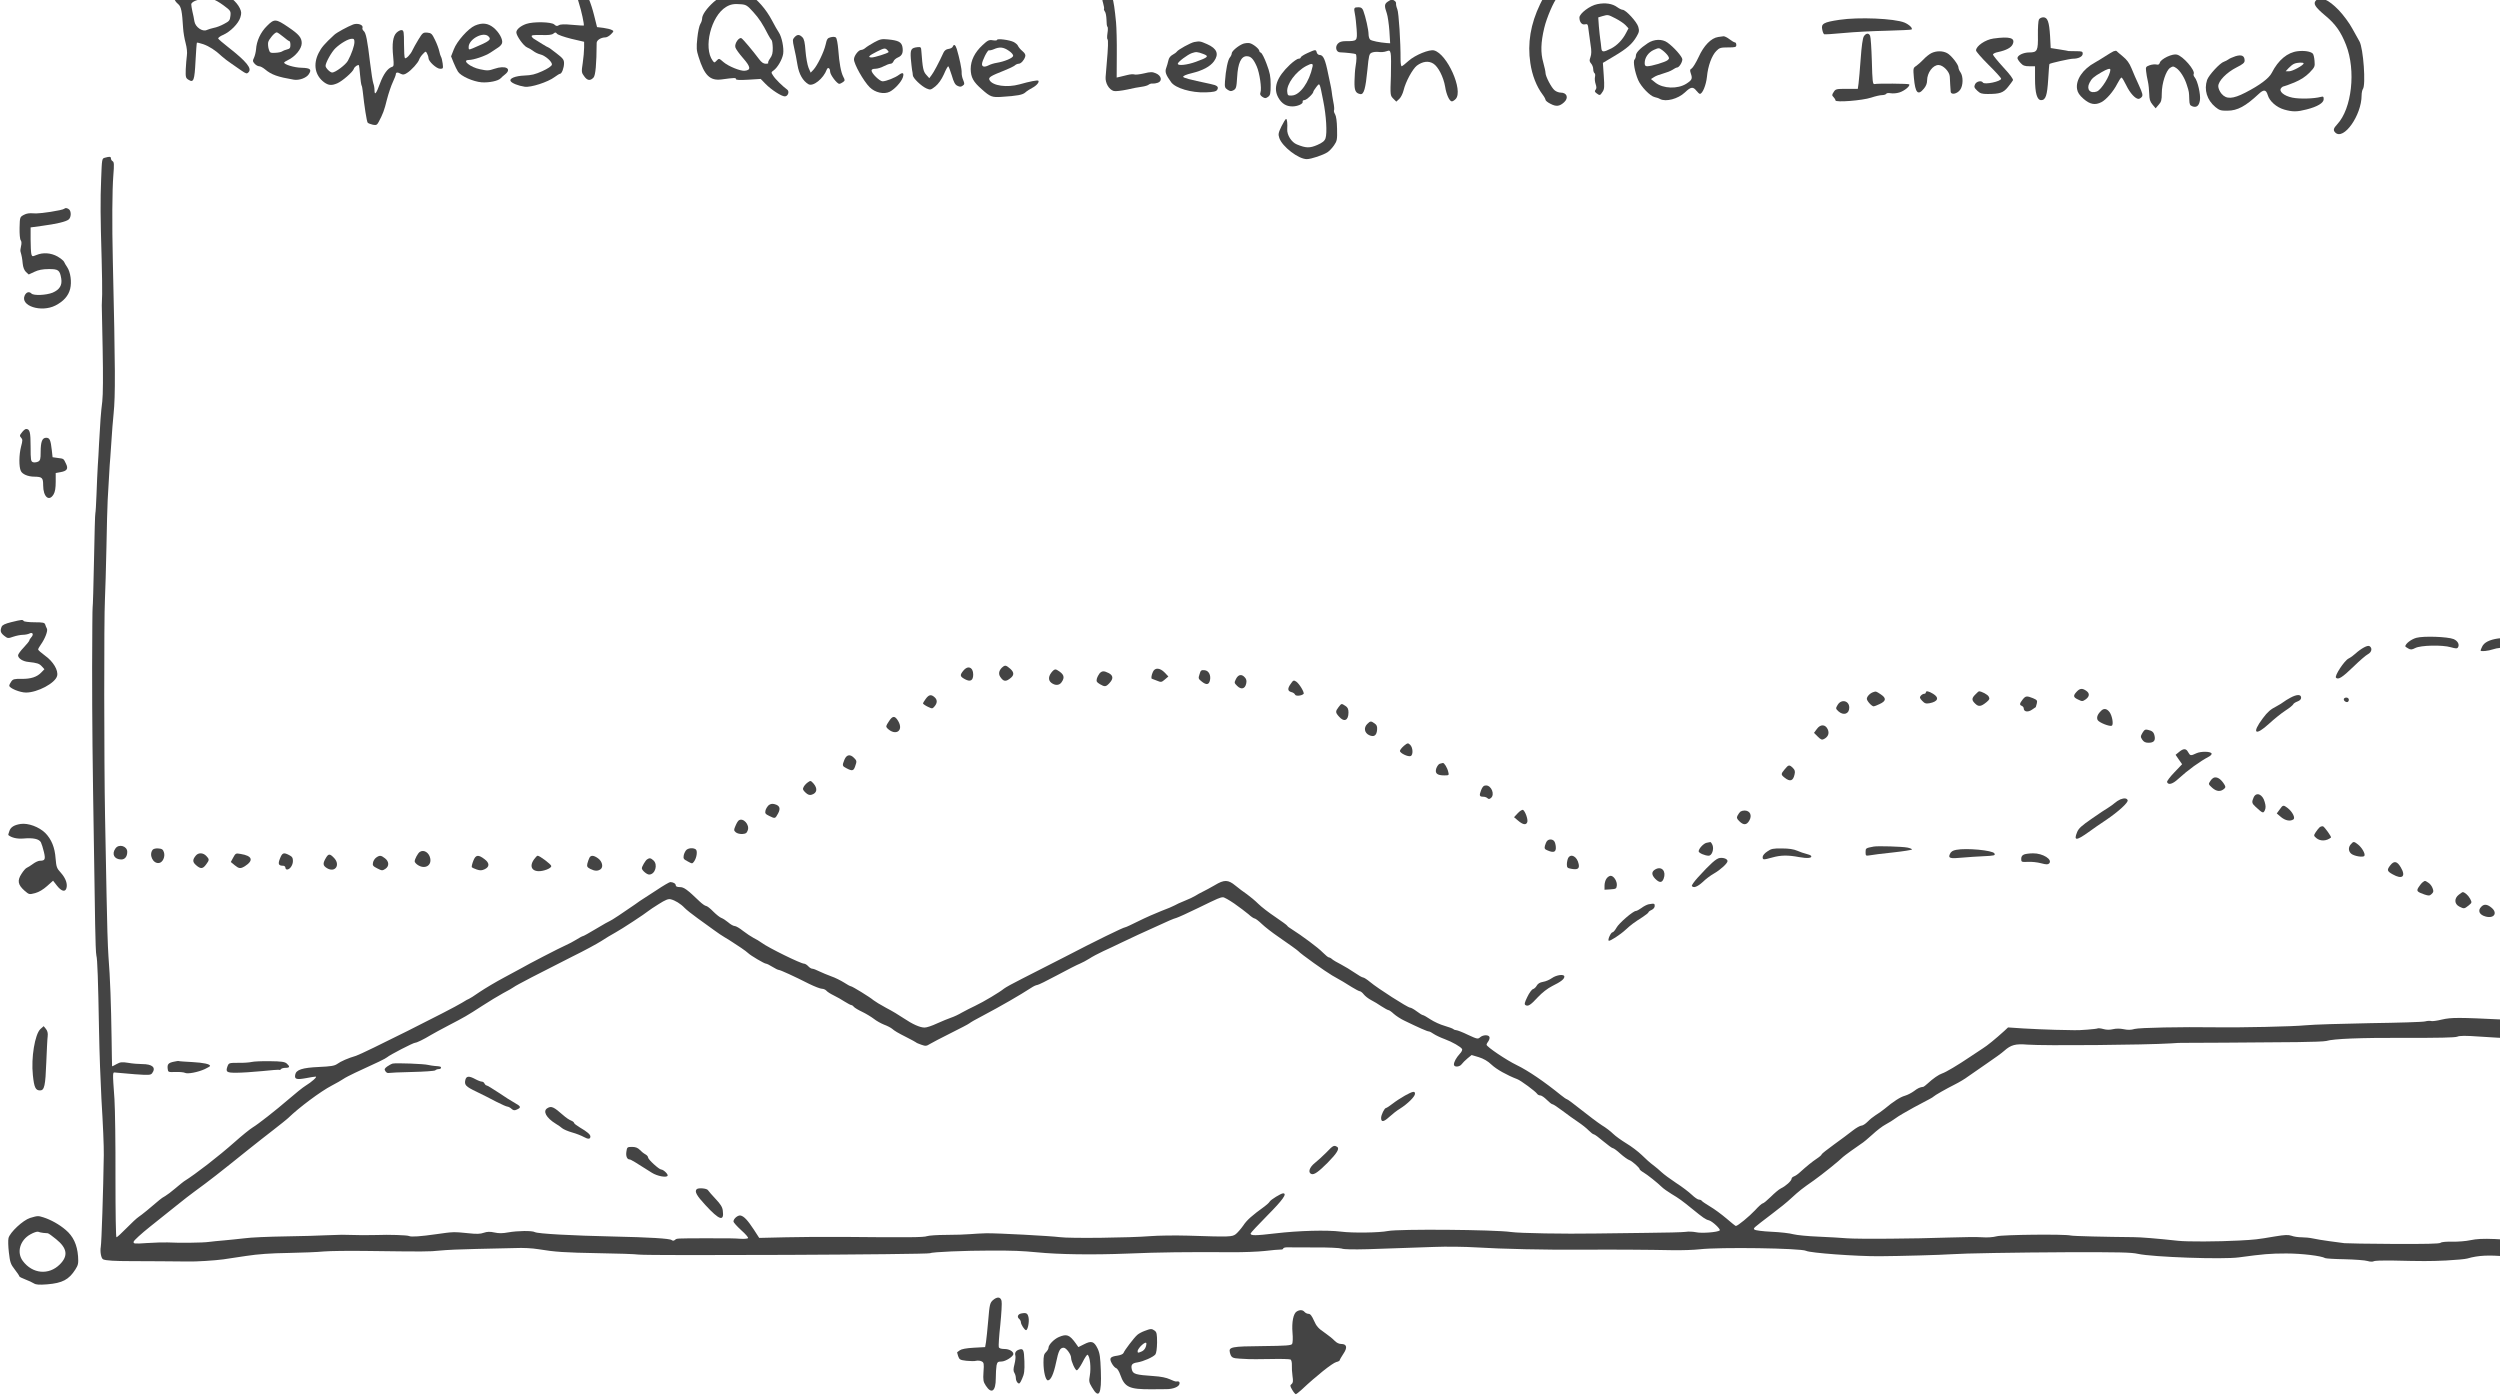 <?xml version="1.0" standalone="no"?>
<!DOCTYPE svg PUBLIC "-//W3C//DTD SVG 20010904//EN"
 "http://www.w3.org/TR/2001/REC-SVG-20010904/DTD/svg10.dtd">
<svg version="1.0" xmlns="http://www.w3.org/2000/svg"
 width="717.068pt" height="400pt" viewBox="0 0 717.068 400"
 preserveAspectRatio="xMidYMid meet">
<g transform="translate(-20.02,411.044) scale(0.036,-0.036)"
fill="#444444" stroke="none">
<path d="M12925 11513 c-51 -36 -57 -44 -98 -128 -76 -157 -102 -312 -78 -470
14 -96 49 -186 98 -251 13 -17 23 -36 23 -42 0 -6 18 -21 41 -32 44 -23 71
-20 107 13 38 35 23 77 -27 77 -15 0 -36 8 -48 18 -25 19 -73 111 -73 138 0
11 -8 48 -18 84 -22 77 -20 159 8 276 19 80 75 211 105 244 8 9 15 21 15 27 0
5 10 14 22 20 l22 9 -22 22 c-28 28 -29 28 -77 -5z"/>
<path d="M2118 11520 c-15 -4 -29 -6 -31 -3 -9 9 -107 -26 -128 -46 -25 -23
-19 -56 17 -86 24 -21 31 -57 39 -191 2 -33 11 -86 20 -119 10 -38 14 -75 10
-100 -3 -22 -7 -71 -9 -109 -2 -62 0 -70 21 -83 42 -27 49 -7 57 150 4 78 9
143 11 145 2 2 24 -4 50 -12 48 -17 97 -48 150 -98 17 -15 49 -40 72 -55 22
-16 59 -41 82 -57 38 -26 44 -28 57 -14 30 30 -16 86 -163 201 -39 31 -75 61
-78 67 -3 6 13 19 37 29 59 25 124 91 139 140 10 33 9 45 -4 73 -50 105 -246
200 -349 168z m138 -99 c11 0 47 -21 80 -45 58 -43 60 -46 56 -85 -4 -36 -9
-42 -51 -64 -25 -14 -62 -28 -81 -31 -19 -4 -44 -12 -56 -17 -34 -17 -92 23
-99 69 -3 20 -10 56 -16 79 -5 23 -9 48 -9 56 0 22 61 45 110 42 25 -1 54 -3
66 -4z"/>
<path d="M6402 11498 c-95 -21 -252 -164 -252 -229 0 -11 -6 -30 -14 -42 -8
-12 -19 -62 -24 -112 -8 -78 -7 -98 10 -150 46 -148 91 -192 183 -180 103 14
115 14 115 3 0 -8 30 -9 99 -5 l98 6 39 -40 c46 -47 127 -99 153 -99 26 0 39
40 19 54 -37 27 -95 84 -111 110 -18 27 -18 28 3 43 31 22 69 87 76 132 7 47
-11 136 -35 171 -10 14 -34 57 -54 95 -48 91 -116 168 -191 217 -32 21 -62 38
-65 37 -3 -1 -25 -5 -49 -11z m155 -175 c49 -54 75 -95 120 -183 10 -19 22
-38 26 -41 5 -3 9 -31 10 -61 1 -41 -4 -62 -21 -85 -12 -17 -19 -33 -15 -37 3
-3 -5 -6 -20 -6 -18 0 -34 11 -54 38 -51 68 -126 157 -139 165 -20 11 -57 -42
-49 -72 3 -13 32 -53 63 -88 60 -69 63 -94 11 -99 -34 -3 -128 35 -167 68 -39
33 -36 33 -58 11 -15 -16 -17 -16 -30 2 -75 103 -13 354 106 427 36 22 65 27
120 22 40 -3 51 -10 97 -61z"/>
<path d="M5173 11483 c-28 -5 -28 -14 -4 -91 19 -58 44 -173 38 -178 -1 -1
-42 2 -91 6 -62 6 -94 5 -107 -3 -14 -9 -22 -8 -37 6 -23 21 -167 24 -224 4
-45 -16 -78 -44 -78 -67 0 -28 59 -110 86 -120 15 -6 37 -19 51 -30 13 -10 36
-21 52 -25 41 -9 100 -61 94 -83 -2 -11 -34 -32 -76 -51 -57 -26 -87 -33 -143
-35 -72 -3 -123 -23 -109 -45 9 -16 62 -37 111 -44 48 -8 186 37 239 77 19 14
38 26 43 26 14 0 32 47 32 84 0 28 -8 39 -60 79 -33 26 -62 47 -65 47 -3 0
-24 12 -48 27 -23 15 -51 32 -61 38 -11 5 -21 16 -24 23 -3 10 14 12 76 11 57
-2 85 1 97 11 15 12 19 12 29 -1 6 -8 57 -26 113 -40 l103 -24 0 -47 c0 -26
-5 -81 -11 -122 -11 -70 -10 -77 11 -105 25 -36 49 -39 75 -11 16 18 24 107
25 276 0 22 35 44 70 44 11 0 30 11 44 25 23 23 24 26 7 34 -10 6 -40 13 -68
17 l-50 6 -23 92 c-25 102 -65 197 -83 195 -7 -1 -22 -4 -34 -6z"/>
<path d="M9370 11472 c-31 -11 -39 -34 -25 -79 7 -23 10 -44 7 -47 -2 -3 1
-12 7 -20 7 -8 12 -37 13 -65 0 -28 3 -53 7 -56 5 -2 5 -25 1 -50 -4 -25 -4
-48 0 -50 7 -4 5 -69 -6 -190 -3 -38 -7 -88 -9 -110 -4 -48 27 -102 65 -112
14 -4 61 2 105 11 44 10 98 21 120 23 22 3 46 10 54 17 8 6 22 10 31 8 9 -1
28 2 42 7 37 14 27 57 -17 75 -28 12 -42 12 -95 -1 -35 -8 -69 -12 -77 -8 -9
3 -32 1 -52 -4 -20 -5 -48 -12 -62 -15 l-26 -6 1 183 c1 100 -2 216 -6 257
-20 207 -34 247 -78 232z"/>
<path d="M19008 11414 c-24 -25 -7 -52 74 -120 81 -67 125 -129 166 -234 80
-204 46 -508 -70 -632 -31 -33 -34 -48 -16 -66 66 -66 210 137 210 296 0 20 5
43 10 50 25 30 4 325 -27 380 -8 15 -34 62 -58 104 -23 43 -71 107 -106 144
-84 87 -147 114 -183 78z"/>
<path d="M11612 11404 c-26 -18 -27 -34 -7 -91 8 -23 17 -87 21 -141 l6 -99
-29 2 c-53 4 -118 17 -130 27 -7 6 -13 25 -13 43 0 35 -24 141 -42 188 -8 20
-17 27 -38 27 -36 0 -39 -4 -29 -53 5 -23 11 -79 14 -123 6 -93 5 -94 -86 -94
-33 0 -51 -6 -64 -20 -24 -26 -13 -68 17 -69 51 -2 118 -10 125 -14 9 -6 9
-45 -1 -102 -4 -22 -7 -73 -8 -113 -2 -76 8 -97 47 -104 28 -4 41 43 56 195
11 114 14 126 34 135 13 6 37 8 55 6 17 -3 45 -1 61 5 26 9 29 8 35 -16 4 -14
4 -95 2 -181 -6 -155 -5 -155 19 -180 l24 -24 24 22 c13 12 28 43 34 68 17 70
71 169 106 197 46 34 93 40 131 16 39 -24 81 -107 94 -183 10 -65 35 -118 54
-118 7 0 21 9 31 20 61 68 -69 359 -173 386 -37 10 -150 -36 -203 -83 -26 -24
-51 -43 -55 -43 -5 0 -9 24 -9 53 1 136 -14 375 -26 402 -7 17 -11 36 -10 44
3 14 -16 31 -34 31 -6 0 -21 -7 -33 -16z"/>
<path d="M13283 11385 c-59 -11 -143 -75 -143 -107 0 -36 20 -60 44 -54 21 5
24 2 29 -47 4 -28 11 -81 16 -117 8 -47 7 -74 -1 -97 -10 -27 -9 -35 5 -51 9
-10 17 -30 17 -45 0 -14 5 -29 10 -32 6 -3 7 -17 4 -30 -3 -14 -1 -39 5 -56 8
-24 8 -36 0 -46 -9 -11 -8 -17 7 -28 26 -20 29 -19 48 11 15 21 16 41 10 128
l-7 103 89 53 c103 61 145 98 179 156 21 36 23 46 14 78 -11 40 -100 136 -125
136 -8 0 -28 10 -43 21 -38 28 -94 37 -158 24z m145 -114 c31 -16 67 -40 80
-54 l23 -25 -20 -38 c-27 -53 -71 -98 -117 -122 -66 -33 -77 -32 -80 8 -2 19
-5 49 -8 65 -3 17 -7 62 -11 102 l-5 72 32 10 c47 13 43 14 106 -18z"/>
<path d="M15212 11260 c-128 -19 -148 -31 -137 -79 3 -17 10 -33 15 -36 4 -2
74 2 156 10 82 8 236 16 342 18 106 3 196 7 199 10 10 11 -20 39 -57 55 -80
33 -367 45 -518 22z"/>
<path d="M16801 11262 c-5 -9 -9 -65 -8 -123 2 -126 -4 -139 -70 -139 -45 0
-93 -23 -93 -45 0 -7 11 -24 25 -39 19 -21 33 -26 70 -26 l45 0 0 -100 c0
-114 16 -170 49 -170 36 0 48 38 56 165 4 66 8 121 10 123 7 7 162 42 187 42
44 0 78 17 78 40 0 18 -6 20 -55 20 -30 0 -56 1 -57 1 -2 1 -34 7 -73 13 l-70
11 -5 95 c-7 115 -20 150 -54 150 -14 0 -30 -8 -35 -18z"/>
<path d="M2684 11212 c-52 -51 -84 -121 -88 -189 -2 -21 -9 -50 -16 -65 -12
-24 -11 -30 5 -48 10 -11 26 -20 36 -20 10 0 30 -11 46 -24 52 -44 102 -61
230 -83 43 -7 100 14 119 43 26 39 13 50 -57 52 -58 1 -139 26 -139 41 0 3 12
12 28 19 60 28 112 91 112 136 0 44 -23 71 -106 127 -100 68 -112 69 -170 11z
m129 -87 c22 -19 44 -35 49 -35 4 0 8 -13 8 -30 0 -24 -5 -31 -27 -36 -16 -4
-33 -11 -40 -16 -6 -5 -31 -10 -54 -11 -40 -2 -43 0 -52 30 -5 17 -7 42 -4 55
7 26 52 78 68 78 6 0 29 -16 52 -35z"/>
<path d="M3370 11223 c-44 -17 -131 -64 -151 -83 -77 -71 -102 -100 -124 -144
-46 -91 -29 -180 44 -234 35 -25 59 -27 104 -8 40 17 124 90 132 115 5 17 33
36 41 29 1 -2 6 -37 9 -78 3 -40 9 -78 12 -83 3 -4 7 -25 9 -45 13 -121 32
-244 40 -252 5 -5 24 -12 41 -16 27 -5 33 -2 46 22 33 62 45 92 66 179 13 50
34 112 47 139 13 28 24 56 24 63 0 16 15 17 41 2 16 -8 27 -6 47 7 36 22 90
82 98 108 4 12 17 31 30 44 22 23 23 23 33 3 6 -11 11 -27 11 -36 0 -26 64
-85 93 -85 24 0 25 2 20 43 -3 23 -9 47 -13 52 -4 6 -10 26 -14 45 -4 19 -19
60 -34 90 -24 50 -30 55 -62 58 -33 2 -37 -1 -70 -55 -19 -31 -40 -69 -47 -84
-14 -33 -52 -73 -61 -64 -4 4 -7 55 -7 113 0 93 -2 107 -17 110 -10 2 -28 -7
-42 -20 -29 -28 -38 -87 -27 -195 6 -64 5 -74 -10 -78 -34 -11 -68 -58 -95
-131 -30 -83 -44 -100 -44 -55 0 17 -4 40 -9 53 -5 13 -17 86 -26 163 -22 185
-33 241 -51 256 -8 7 -13 18 -10 25 9 24 -38 40 -74 27z m10 -140 c0 -29 -23
-96 -52 -149 -17 -32 -100 -94 -125 -94 -17 0 -53 36 -53 53 0 26 49 113 79
141 41 39 101 74 129 75 18 1 22 -4 22 -26z"/>
<path d="M4340 11214 c-53 -23 -144 -125 -168 -189 l-22 -56 20 -50 c11 -27
27 -60 35 -72 23 -36 120 -79 188 -85 60 -4 133 11 152 32 6 7 21 20 35 31 58
46 3 75 -84 45 -46 -16 -59 -16 -115 -4 -79 16 -149 74 -90 74 38 0 133 32
173 59 21 14 49 33 62 41 13 8 27 23 30 34 9 28 -23 87 -68 124 -45 36 -90 41
-148 16z m108 -86 c26 -26 10 -38 -125 -95 -32 -13 -33 -12 -33 10 0 63 117
126 158 85z"/>
<path d="M15406 11128 c-9 -15 -18 -78 -25 -178 -6 -85 -14 -174 -17 -197 l-6
-43 -88 0 c-83 0 -89 -1 -104 -25 -15 -23 -15 -27 -1 -41 8 -8 15 -20 15 -26
0 -18 215 -1 284 22 33 11 72 20 87 20 15 0 31 5 34 11 4 6 19 7 35 4 16 -3
47 -1 69 6 40 12 90 53 78 65 -6 6 -251 8 -277 2 -13 -2 -16 24 -20 182 -3
102 -9 193 -14 203 -11 24 -33 21 -50 -5z"/>
<path d="M6886 11121 c-16 -18 -16 -24 -3 -83 8 -34 21 -97 27 -138 12 -73 43
-127 87 -153 37 -22 120 45 146 116 9 24 27 12 27 -16 0 -25 55 -97 73 -97 7
0 20 7 30 14 16 12 16 16 2 42 -19 37 -32 108 -40 216 -4 49 -12 91 -19 97 -7
6 -24 7 -42 2 -25 -6 -30 -14 -40 -59 -13 -58 -65 -165 -97 -200 l-22 -23 -17
39 c-9 22 -20 82 -24 132 -5 70 -11 97 -25 111 -24 24 -41 24 -63 0z"/>
<path d="M14245 11123 c-55 -8 -114 -68 -155 -159 -21 -45 -46 -86 -56 -92
-14 -8 -15 -14 -6 -41 14 -40 9 -51 -36 -80 -69 -44 -185 -40 -246 8 l-36 29
25 16 c13 9 46 21 72 28 26 7 60 20 75 30 14 10 31 18 36 18 16 0 42 41 42 65
0 21 -69 99 -119 134 -42 30 -106 28 -156 -5 -62 -41 -95 -76 -95 -99 0 -11
-5 -26 -11 -32 -13 -13 2 -100 29 -163 23 -53 96 -129 132 -136 14 -3 33 -9
42 -15 47 -25 144 1 198 52 48 46 65 48 92 14 11 -14 23 -25 28 -25 21 0 49
70 56 135 8 88 39 171 75 207 24 25 35 28 93 28 59 0 66 2 66 20 0 11 -5 20
-11 20 -6 0 -25 11 -43 25 -18 14 -39 24 -47 24 -8 -1 -27 -4 -44 -6z m-400
-149 c12 -19 12 -23 -3 -36 -18 -15 -128 -48 -162 -48 -15 0 -20 7 -20 25 0
44 29 85 72 105 41 18 42 18 70 -3 15 -11 35 -31 43 -43z"/>
<path d="M16439 11111 c-65 -9 -139 -60 -139 -95 0 -9 45 -60 100 -115 55 -54
100 -104 100 -110 0 -22 -133 -50 -145 -31 -12 19 -52 10 -63 -14 -9 -20 -7
-27 18 -51 23 -22 37 -26 82 -26 97 0 125 9 162 55 18 22 36 47 40 54 5 8 -23
46 -76 103 -46 50 -83 96 -83 102 0 7 18 16 40 20 65 14 105 35 117 62 23 51
-22 64 -153 46z"/>
<path d="M7522 11081 c-29 -16 -61 -36 -71 -45 -10 -9 -25 -16 -34 -16 -21 0
-57 -47 -57 -75 0 -38 76 -173 125 -222 43 -43 114 -59 160 -36 39 20 91 76
104 113 12 37 1 45 -30 22 -30 -23 -103 -52 -131 -52 -23 0 -88 63 -88 86 0 9
11 14 30 14 17 0 47 9 67 20 21 11 45 20 55 20 9 0 19 9 23 19 3 10 19 24 35
31 34 14 44 39 36 85 -8 38 -32 51 -116 59 -48 5 -62 2 -108 -23z m113 -79
c-9 -10 -110 -41 -132 -42 -38 0 -26 14 40 47 57 28 64 29 80 15 9 -8 15 -17
12 -20z"/>
<path d="M8500 11100 c0 -5 -15 -6 -34 -3 -30 5 -40 0 -81 -38 -63 -58 -95
-123 -95 -191 1 -66 20 -102 89 -162 66 -59 81 -65 156 -60 127 8 170 16 191
36 12 11 37 27 55 36 33 17 58 46 48 57 -6 6 -68 -6 -149 -29 -100 -28 -216
-12 -240 34 -11 21 6 32 120 77 36 14 72 32 81 39 8 8 22 14 31 14 18 0 43 27
52 56 5 15 -1 27 -22 45 -16 13 -31 32 -35 41 -3 9 -19 23 -34 31 -34 17 -133
30 -133 17z m93 -86 c23 -15 37 -32 35 -42 -3 -17 -70 -45 -132 -55 -20 -3
-49 -12 -64 -20 -32 -16 -52 -12 -52 10 0 25 44 113 55 110 5 -2 24 2 40 9 45
20 76 17 118 -12z"/>
<path d="M10071 11083 c-29 -6 -128 -60 -139 -77 -4 -6 -19 -17 -34 -25 -17
-9 -29 -25 -33 -45 -4 -17 -11 -44 -17 -59 -12 -31 -4 -55 39 -114 35 -48 161
-85 274 -81 64 2 84 7 93 20 14 24 1 36 -54 47 -174 37 -214 48 -217 57 -2 7
26 19 69 29 86 21 145 52 176 94 42 58 25 102 -54 137 -55 24 -59 25 -103 17z
m72 -95 c48 -18 40 -27 -60 -63 -69 -25 -143 -33 -143 -15 0 14 78 73 113 85
33 11 42 11 90 -7z"/>
<path d="M10460 11069 c-40 -16 -90 -59 -90 -76 0 -9 -7 -24 -15 -33 -16 -18
-33 -100 -39 -191 -3 -44 -1 -52 21 -66 20 -13 28 -14 47 -4 21 12 24 22 29
105 6 111 32 166 76 166 33 0 53 -20 80 -81 23 -51 41 -177 30 -207 -6 -15 -2
-24 15 -36 21 -13 26 -13 45 0 18 13 21 25 21 97 0 67 -6 96 -32 165 -17 46
-37 86 -45 89 -7 3 -13 9 -13 14 0 17 -50 57 -77 63 -15 3 -39 0 -53 -5z"/>
<path d="M8147 11046 c-3 -8 -18 -16 -34 -18 -18 -2 -31 -12 -39 -28 -38 -83
-80 -161 -96 -181 l-18 -24 -24 27 c-24 26 -29 53 -39 188 -2 32 -4 35 -32 32
-50 -6 -57 -18 -52 -91 3 -36 8 -77 10 -91 3 -14 6 -33 6 -42 1 -23 68 -87
109 -105 31 -13 34 -12 71 17 24 20 48 53 67 95 15 36 31 65 35 65 3 0 16 -33
28 -72 16 -56 27 -76 46 -84 18 -9 28 -9 41 1 16 11 16 16 4 46 -8 18 -13 44
-12 58 2 25 -18 119 -39 189 -11 34 -23 41 -32 18z"/>
<path d="M10973 10995 c-29 -13 -53 -29 -53 -34 0 -6 -8 -11 -18 -11 -10 0
-40 -21 -68 -47 -106 -100 -136 -186 -93 -263 27 -48 63 -70 112 -70 42 0 88
21 82 38 -2 6 3 12 13 12 17 0 72 51 72 67 0 4 11 21 24 38 28 35 25 40 55
-111 24 -118 32 -257 18 -298 -7 -21 -24 -35 -65 -53 -60 -26 -90 -26 -163 4
-43 17 -80 76 -77 121 3 44 -1 82 -9 82 -5 0 -21 -27 -37 -59 -25 -52 -27 -63
-17 -93 23 -68 152 -168 219 -168 34 0 130 32 165 55 14 9 37 33 52 55 24 35
26 45 24 132 -1 59 -7 101 -16 116 -8 12 -11 27 -8 32 3 5 1 35 -6 67 -6 32
-12 69 -13 83 -2 14 -6 39 -10 55 -4 17 -11 53 -17 80 -24 121 -40 155 -69
155 -10 0 -20 9 -23 20 -6 25 -10 24 -74 -5z m41 -107 c-26 -124 -100 -228
-164 -231 -32 -2 -35 0 -38 30 -6 60 67 160 151 205 44 23 56 22 51 -4z"/>
<path d="M17395 11009 c-11 -5 -40 -23 -65 -39 -25 -16 -62 -39 -82 -50 -98
-53 -155 -139 -143 -212 5 -28 18 -48 52 -78 51 -44 92 -52 142 -26 39 20 96
86 126 146 14 27 29 50 34 50 5 0 22 -29 39 -64 29 -60 71 -106 97 -106 7 0
18 7 25 15 11 13 7 29 -22 93 -20 42 -46 103 -59 135 -17 42 -37 69 -69 95
-25 20 -47 40 -50 43 -3 4 -14 2 -25 -2z m-25 -146 c0 -45 -71 -160 -107 -174
-54 -20 -86 17 -59 69 17 34 33 48 95 84 46 27 71 34 71 21z"/>
<path d="M18864 11010 c-82 -9 -156 -70 -208 -173 -22 -43 -95 -98 -210 -157
-101 -52 -152 -54 -190 -9 -15 18 -26 43 -26 60 0 42 67 110 146 150 50 25 64
37 64 54 0 39 -24 50 -73 35 -23 -8 -49 -19 -57 -26 -8 -6 -24 -14 -35 -18
-31 -9 -121 -107 -134 -145 -26 -79 -1 -160 66 -216 32 -26 44 -30 97 -29 79
0 144 36 248 133 40 38 59 36 72 -8 14 -49 69 -98 131 -116 67 -19 102 -19
179 1 87 22 136 52 136 82 0 20 -4 23 -22 18 -56 -15 -170 -18 -228 -6 -68 14
-110 51 -89 76 6 8 16 14 21 14 5 0 43 14 85 31 52 22 88 46 120 78 42 44 44
48 40 94 -2 27 -8 52 -14 58 -17 17 -67 25 -119 19z m46 -97 c0 -15 -88 -63
-115 -63 l-28 0 24 26 c13 14 33 30 44 34 25 11 75 12 75 3z"/>
<path d="M15943 10994 c-17 -9 -45 -31 -62 -50 -17 -18 -43 -41 -57 -51 -25
-16 -26 -18 -19 -97 11 -119 32 -142 79 -85 17 20 26 42 26 65 0 62 46 124 91
124 37 0 89 -54 90 -94 1 -34 5 -91 7 -119 3 -27 51 -18 75 15 25 33 26 107 3
140 -9 12 -16 30 -16 38 0 24 -59 99 -91 115 -36 19 -86 19 -126 -1z"/>
<path d="M17823 10966 c-31 -15 -54 -33 -58 -46 -5 -16 -12 -20 -28 -16 -12 3
-37 0 -54 -6 -30 -11 -32 -15 -28 -47 2 -20 8 -56 14 -81 6 -25 10 -70 11
-100 1 -43 6 -61 26 -85 l25 -30 24 28 c21 23 25 38 25 91 0 79 33 181 66 203
22 14 26 14 49 -1 31 -21 67 -77 85 -136 18 -56 17 -55 19 -113 1 -40 5 -49
24 -56 33 -13 54 3 61 48 7 45 -18 155 -42 183 -8 9 -11 21 -8 26 16 27 -85
144 -134 155 -16 4 -44 -2 -77 -17z"/>
<path d="M1391 10161 c-23 -6 -23 -9 -29 -171 -7 -172 -6 -296 4 -640 3 -113
5 -236 4 -275 -1 -38 -3 -79 -3 -90 0 -11 3 -169 7 -350 4 -213 3 -361 -3
-415 -11 -87 -17 -170 -26 -340 -2 -52 -7 -131 -10 -175 -3 -44 -7 -145 -10
-224 -3 -79 -7 -146 -9 -150 -3 -4 -7 -173 -11 -376 -4 -204 -9 -373 -11 -376
-2 -3 -3 -217 -4 -475 0 -453 3 -728 15 -1469 3 -192 7 -454 9 -581 2 -126 6
-239 10 -250 8 -25 14 -195 21 -594 3 -173 12 -418 19 -545 13 -214 20 -379
19 -450 -4 -281 -18 -700 -24 -731 -7 -39 3 -93 19 -100 23 -10 94 -14 222
-14 123 0 357 -2 450 -3 69 -2 219 8 285 17 22 4 103 16 180 27 98 15 200 22
337 24 109 2 237 7 285 12 48 4 201 6 338 4 463 -6 500 -6 585 3 47 5 177 11
290 13 113 2 252 5 310 7 62 3 137 -1 185 -9 133 -22 208 -27 485 -32 146 -2
288 -7 315 -11 85 -10 2303 0 2322 11 15 10 280 21 483 21 190 0 239 -2 370
-14 170 -17 440 -21 720 -10 262 11 465 13 830 11 91 -1 211 4 265 10 55 7
110 11 123 11 12 -1 22 3 22 8 0 6 15 10 33 10 17 -1 116 -1 219 -1 105 1 199
-4 214 -9 17 -7 94 -8 208 -5 100 4 219 8 266 9 47 2 164 6 260 9 99 4 248 2
345 -4 189 -12 550 -20 840 -18 220 2 534 0 720 -4 72 -1 166 2 210 7 164 19
811 9 851 -12 31 -17 400 -44 584 -43 161 1 491 10 575 16 96 7 508 14 925 16
407 1 507 -1 560 -13 116 -26 678 -46 805 -28 192 26 248 31 377 31 123 0 280
-19 310 -37 5 -3 75 -8 156 -9 81 -2 162 -8 181 -14 19 -6 41 -7 50 -2 9 5 70
7 136 6 262 -6 305 -6 440 0 77 4 154 11 170 16 85 25 174 29 308 16 50 -5 61
-3 84 17 22 19 25 26 16 51 -18 54 -45 64 -188 71 -95 4 -148 1 -195 -9 -36
-8 -101 -13 -145 -12 -48 1 -86 -2 -94 -9 -10 -8 -121 -10 -375 -9 -199 1
-374 4 -391 6 -16 2 -70 10 -120 16 -49 7 -109 16 -133 22 -23 5 -63 9 -89 9
-26 0 -61 5 -79 12 -26 9 -52 8 -131 -5 -147 -25 -159 -26 -288 -33 -173 -9
-410 -10 -485 -2 -165 18 -300 29 -355 29 -223 2 -481 8 -500 13 -48 12 -540
7 -590 -6 -30 -8 -76 -11 -115 -8 -36 3 -155 2 -265 -2 -280 -10 -726 -13
-815 -6 -41 4 -142 9 -225 13 -82 3 -172 12 -200 19 -27 8 -106 17 -175 20
-68 3 -129 11 -135 17 -11 12 -17 6 140 126 55 41 123 96 150 122 70 64 88 78
184 145 66 47 203 157 231 186 9 9 114 85 145 105 17 10 57 44 90 74 33 31 80
67 105 80 25 13 61 36 80 50 19 15 85 53 145 86 141 74 149 79 155 85 9 10
104 64 170 97 36 18 83 46 105 63 22 16 90 63 150 104 61 41 124 87 140 102
53 47 89 57 184 49 136 -10 932 -3 1146 10 39 3 79 5 90 4 21 -1 566 3 915 6
113 1 216 5 230 9 62 18 265 26 625 25 270 -1 399 2 418 9 21 9 67 9 180 1
215 -16 342 -16 361 0 25 21 20 78 -9 105 -23 22 -38 25 -153 30 -369 18 -424
18 -499 1 -40 -10 -79 -15 -87 -12 -8 3 -29 2 -48 -3 -18 -5 -215 -11 -438
-14 -223 -4 -454 -11 -515 -17 -98 -10 -514 -19 -715 -16 -273 4 -609 -3 -646
-13 -30 -9 -56 -9 -88 -2 -30 6 -60 6 -85 0 -25 -6 -51 -6 -76 1 -21 6 -42 8
-47 5 -8 -5 -145 -16 -183 -14 -11 0 -81 2 -155 3 -74 2 -189 7 -255 11 l-120
8 -31 -29 c-65 -59 -138 -119 -170 -138 -18 -11 -63 -41 -101 -67 -96 -65
-195 -124 -224 -133 -25 -8 -72 -40 -116 -81 -14 -13 -29 -24 -32 -25 -28 -3
-45 -11 -75 -34 -19 -14 -51 -31 -72 -37 -37 -10 -93 -46 -162 -104 -21 -17
-53 -40 -72 -51 -19 -12 -48 -35 -64 -52 -17 -17 -38 -31 -48 -31 -11 0 -43
-18 -71 -40 -29 -23 -96 -73 -149 -111 -54 -39 -98 -74 -98 -78 0 -5 -17 -20
-37 -33 -39 -26 -82 -61 -136 -110 -16 -15 -38 -30 -48 -33 -11 -4 -19 -12
-19 -19 0 -16 -46 -58 -84 -76 -17 -8 -53 -39 -82 -68 -29 -28 -57 -52 -64
-52 -6 0 -34 -25 -61 -55 -46 -49 -138 -125 -153 -125 -3 0 -37 27 -75 60 -39
33 -97 76 -130 95 -33 20 -63 40 -66 45 -3 6 -14 10 -23 10 -9 0 -34 17 -57
39 -22 21 -78 64 -125 94 -47 31 -98 69 -115 85 -16 16 -48 42 -69 58 -22 16
-62 52 -90 80 -28 27 -83 69 -122 92 -39 24 -87 58 -105 76 -19 19 -59 50 -91
69 -31 20 -104 75 -163 122 -59 47 -110 85 -115 85 -4 0 -26 15 -48 33 -132
107 -261 195 -352 239 -81 39 -240 146 -240 162 0 6 7 19 15 29 7 11 11 25 8
33 -7 19 -52 18 -75 -3 -17 -15 -23 -14 -96 20 -43 21 -85 37 -93 37 -8 0 -19
4 -24 9 -6 5 -37 16 -70 26 -33 9 -83 32 -112 51 -28 19 -55 34 -60 34 -5 0
-27 13 -49 30 -21 16 -46 30 -54 30 -18 0 -259 154 -318 204 -24 20 -49 36
-56 36 -7 0 -37 17 -67 38 -30 21 -79 50 -109 66 -30 15 -62 34 -71 42 -8 8
-20 14 -26 14 -5 0 -27 18 -49 40 -35 37 -168 135 -247 185 -18 10 -34 23 -35
27 -2 5 -45 36 -95 70 -51 34 -112 81 -136 105 -24 24 -65 58 -90 76 -25 17
-67 48 -92 69 -58 48 -89 49 -165 3 -33 -19 -75 -42 -94 -51 -19 -9 -46 -24
-60 -33 -14 -9 -52 -27 -85 -40 -33 -13 -70 -30 -81 -37 -12 -7 -59 -27 -105
-44 -46 -18 -128 -54 -182 -81 -54 -27 -101 -49 -106 -49 -14 0 -241 -111
-481 -236 -124 -64 -279 -143 -345 -176 -66 -33 -129 -68 -140 -77 -32 -27
-164 -106 -230 -137 -33 -15 -80 -40 -106 -54 -25 -15 -63 -33 -85 -40 -21 -7
-72 -28 -112 -46 -40 -19 -85 -34 -100 -33 -37 0 -96 27 -166 74 -32 22 -95
60 -140 83 -45 24 -90 52 -101 61 -26 23 -169 111 -180 111 -5 0 -29 13 -55
30 -26 16 -71 39 -101 49 -30 11 -73 29 -96 40 -23 12 -48 21 -56 21 -8 0 -22
9 -32 20 -10 11 -25 20 -33 20 -26 0 -285 127 -337 166 -16 12 -46 30 -65 39
-19 10 -57 35 -84 56 -27 22 -57 39 -67 39 -10 0 -33 13 -51 29 -18 15 -42 31
-54 35 -12 4 -41 27 -65 51 -24 25 -50 45 -58 45 -7 0 -30 16 -50 35 -100 96
-126 115 -158 115 -22 0 -33 5 -33 14 0 14 -21 26 -44 26 -6 0 -55 -28 -107
-63 -53 -34 -103 -66 -111 -72 -9 -5 -38 -25 -64 -44 -83 -58 -193 -131 -199
-131 -3 0 -51 -27 -106 -60 -55 -33 -103 -60 -107 -60 -5 0 -28 -12 -53 -28
-24 -15 -64 -36 -89 -47 -40 -17 -305 -154 -348 -180 -9 -5 -71 -39 -137 -74
-66 -35 -155 -88 -198 -117 -43 -30 -81 -54 -84 -54 -3 0 -29 -14 -57 -32 -84
-52 -791 -406 -843 -422 -64 -19 -120 -43 -152 -66 -20 -14 -51 -19 -142 -23
-135 -6 -184 -22 -191 -62 -7 -36 10 -41 87 -27 34 7 69 12 76 12 16 0 -30
-42 -81 -73 -19 -11 -82 -62 -140 -112 -96 -83 -239 -195 -281 -220 -20 -12
-86 -65 -143 -116 -131 -116 -308 -253 -405 -314 -8 -5 -39 -31 -69 -56 -29
-25 -65 -52 -79 -60 -15 -8 -36 -22 -47 -32 -63 -55 -144 -121 -166 -135 -14
-9 -57 -49 -96 -89 -39 -40 -75 -73 -80 -73 -5 0 -8 192 -8 477 1 263 -3 543
-8 623 -16 231 -17 215 12 212 14 -2 81 -7 150 -13 113 -8 126 -7 138 8 33 45
3 73 -80 73 -29 0 -79 4 -111 10 -50 8 -63 6 -92 -10 -19 -11 -35 -19 -36 -17
-1 1 -2 104 -4 228 -4 265 -11 474 -25 649 -5 69 -12 287 -15 485 -4 198 -9
482 -12 630 -8 423 -9 1581 -1 1724 3 70 9 258 12 417 3 159 7 330 10 379 3
50 8 135 11 190 3 55 7 123 10 150 2 28 7 93 10 145 3 52 10 142 16 200 15
149 14 356 -6 1220 -7 297 -5 564 4 680 7 85 6 107 -5 113 -8 4 -14 15 -14 22
0 16 -10 17 -49 6z m8999 -5942 c41 -29 92 -67 113 -85 20 -19 43 -34 49 -34
7 0 33 -20 58 -44 25 -24 83 -69 130 -101 87 -60 151 -106 160 -115 20 -23
218 -164 270 -194 85 -48 95 -54 157 -93 29 -18 58 -33 64 -33 6 0 20 -11 31
-25 11 -14 37 -34 58 -45 21 -11 59 -33 83 -50 25 -16 50 -30 55 -30 6 0 25
-13 43 -30 18 -16 56 -41 84 -54 113 -55 183 -86 195 -86 6 0 24 -9 39 -20 15
-10 54 -29 87 -41 62 -23 128 -61 139 -79 4 -7 -4 -24 -18 -38 -29 -32 -47
-65 -47 -86 0 -23 46 -20 62 3 7 10 28 31 46 46 l33 27 57 -17 c38 -12 72 -31
102 -60 39 -37 123 -84 204 -115 28 -10 147 -98 159 -117 4 -7 16 -13 26 -13
9 0 32 -16 51 -35 19 -19 39 -35 45 -35 6 0 43 -24 81 -53 38 -29 94 -69 124
-89 30 -20 68 -50 84 -67 17 -17 35 -31 41 -31 6 0 40 -25 75 -55 36 -30 70
-55 76 -55 7 0 34 -20 60 -44 27 -24 58 -46 69 -50 22 -6 85 -62 85 -74 0 -4
14 -16 30 -25 32 -19 110 -81 147 -117 12 -12 46 -36 77 -55 59 -35 85 -54
166 -120 86 -70 106 -84 132 -90 27 -7 95 -71 86 -80 -14 -15 -145 -25 -188
-15 -25 5 -63 7 -85 3 -22 -3 -164 -7 -315 -8 -151 -2 -331 -4 -400 -5 -248
-4 -606 2 -675 12 -130 19 -896 25 -980 8 -69 -14 -284 -17 -375 -5 -113 14
-335 8 -523 -14 -161 -19 -197 -19 -197 -1 0 5 61 70 135 145 122 123 159 175
124 175 -16 0 -98 -50 -107 -66 -4 -8 -22 -24 -39 -37 -102 -74 -142 -109
-171 -153 -19 -27 -46 -58 -60 -69 -30 -22 -43 -23 -382 -12 -102 3 -237 1
-300 -4 -158 -13 -641 -19 -720 -8 -80 10 -490 32 -585 31 -38 -1 -97 -4 -130
-7 -33 -3 -118 -6 -189 -6 -71 0 -140 -5 -154 -10 -25 -10 -148 -11 -672 -6
-129 1 -332 0 -450 -3 l-215 -5 -42 65 c-50 76 -78 106 -105 113 -21 6 -58
-24 -58 -47 0 -8 28 -39 62 -70 34 -30 59 -59 54 -63 -4 -4 -31 -7 -59 -5 -62
4 -76 4 -292 4 -225 -1 -216 0 -231 -13 -10 -8 -18 -8 -27 -1 -14 12 -178 22
-462 28 -327 7 -603 22 -627 35 -23 13 -139 11 -212 -2 -44 -8 -75 -9 -110 -1
-36 8 -58 7 -85 -2 -26 -10 -59 -11 -121 -4 -120 12 -122 12 -255 -7 -126 -18
-203 -24 -220 -15 -14 7 -164 12 -255 8 -65 -2 -147 -2 -280 2 -19 0 -75 -2
-125 -4 -49 -3 -196 -7 -325 -9 -129 -2 -275 -8 -325 -15 -49 -6 -124 -13
-165 -17 -41 -3 -95 -9 -120 -12 -48 -7 -238 -9 -330 -4 -30 1 -104 -1 -164
-5 -101 -7 -108 -6 -105 11 2 10 61 64 130 119 69 56 166 133 214 171 48 39
110 87 139 108 126 92 190 142 435 339 53 42 141 112 196 154 55 43 107 84
116 93 85 83 260 214 349 260 36 19 77 42 91 52 14 10 57 32 95 50 184 84 239
111 254 123 21 19 209 116 224 116 13 0 70 28 126 62 19 11 82 46 140 76 125
65 147 77 270 157 52 34 127 79 165 100 39 20 76 42 84 48 15 13 214 116 466
243 94 46 197 102 230 123 33 22 85 53 116 70 48 26 234 148 264 173 6 5 41
29 80 53 52 33 76 43 95 38 34 -8 80 -36 110 -68 14 -15 61 -52 104 -83 43
-32 102 -74 130 -94 28 -21 67 -47 86 -58 19 -11 47 -28 61 -38 14 -9 46 -30
70 -46 24 -16 49 -35 56 -42 19 -19 129 -84 142 -84 6 0 29 -11 51 -25 22 -14
45 -25 51 -25 12 0 124 -51 242 -111 43 -21 89 -39 102 -39 12 0 28 -7 35 -15
7 -9 34 -26 59 -38 25 -12 65 -35 88 -50 24 -15 47 -27 52 -27 5 0 14 -6 20
-14 7 -8 37 -26 67 -40 31 -15 72 -40 93 -56 20 -16 56 -36 81 -46 25 -9 53
-24 63 -32 21 -18 42 -31 123 -72 34 -17 64 -34 68 -37 3 -4 23 -12 43 -19 33
-12 41 -11 68 6 16 10 91 49 165 86 74 37 142 72 150 79 8 7 53 33 100 57 155
82 305 169 391 225 19 13 41 23 49 23 8 0 79 35 159 78 80 43 162 85 181 92
19 8 53 26 75 40 22 15 72 41 110 59 39 18 102 47 140 66 39 19 102 48 140 66
39 17 97 44 130 59 106 49 149 68 175 75 14 4 93 40 175 80 162 79 172 83 195
84 9 1 49 -22 90 -50z"/>
<path d="M3685 2944 c-11 -3 -31 -14 -45 -24 -21 -16 -23 -22 -13 -37 6 -10
17 -16 25 -14 7 2 92 6 188 8 96 2 179 8 184 13 6 6 18 10 28 10 10 0 18 5 18
10 0 10 -5 12 -51 15 -14 1 -37 5 -51 8 -33 9 -256 17 -283 11z"/>
<path d="M4264 2815 c-10 -41 2 -54 88 -95 46 -22 117 -58 158 -80 41 -21 81
-39 89 -39 8 -1 23 -8 33 -18 15 -13 23 -14 43 -5 35 16 32 25 -17 52 -24 13
-82 50 -129 82 -48 32 -91 58 -97 58 -5 0 -12 7 -16 15 -3 8 -12 15 -21 15 -8
0 -32 9 -52 20 -50 27 -71 25 -79 -5z"/>
<path d="M11750 2689 c-30 -17 -75 -46 -99 -65 -24 -19 -48 -34 -52 -34 -12 0
-39 -55 -39 -79 0 -36 20 -33 64 7 24 22 63 53 87 67 59 37 119 96 119 118 0
24 -16 21 -80 -14z"/>
<path d="M4918 2589 c-40 -23 -10 -78 67 -125 17 -10 39 -25 50 -35 11 -9 47
-25 80 -34 33 -9 75 -26 93 -36 34 -19 52 -18 52 4 0 16 -26 38 -84 72 -25 15
-46 31 -46 36 0 5 -11 14 -24 19 -14 5 -42 24 -63 43 -75 66 -94 75 -125 56z"/>
<path d="M11125 2237 c-28 -28 -70 -67 -93 -85 -44 -35 -57 -77 -27 -88 21 -8
56 17 129 90 74 75 97 113 76 126 -25 16 -33 12 -85 -43z"/>
<path d="M5547 2243 c-6 -36 5 -63 26 -63 9 0 52 -26 177 -106 41 -26 115 -41
125 -24 7 11 -32 49 -51 50 -17 0 -104 80 -104 95 0 8 -10 20 -22 26 -13 7
-33 23 -45 36 -16 16 -33 23 -61 23 -38 0 -40 -2 -45 -37z"/>
<path d="M6107 1943 c-19 -18 0 -52 69 -126 112 -122 151 -134 139 -45 -3 28
-18 52 -57 93 -29 31 -56 62 -61 70 -8 15 -77 21 -90 8z"/>
<path d="M1069 9755 c-14 -13 -201 -42 -244 -37 -34 3 -57 0 -79 -12 -31 -17
-32 -17 -34 -103 -1 -50 3 -92 9 -99 7 -8 8 -26 3 -46 -4 -18 -7 -37 -5 -43
11 -39 14 -55 18 -97 3 -30 12 -53 26 -67 l22 -20 45 21 c31 15 66 22 113 22
78 1 90 -8 101 -75 9 -54 -13 -89 -69 -113 -50 -20 -150 -25 -168 -7 -19 19
-41 12 -54 -15 -38 -83 131 -138 245 -80 64 33 103 76 117 132 14 55 3 134
-24 174 -10 14 -20 32 -24 41 -3 9 -27 28 -52 43 -54 30 -116 34 -169 12 -32
-13 -34 -13 -40 7 -3 12 -6 65 -6 118 l0 95 88 12 c116 15 195 34 215 51 20
16 22 62 5 79 -12 12 -31 16 -39 7z"/>
<path d="M731 7973 c-19 -23 -20 -28 -7 -42 13 -14 13 -23 0 -71 -17 -66 -18
-160 -2 -194 11 -26 57 -46 108 -46 62 -1 70 -8 70 -69 0 -92 47 -133 83 -72
12 20 17 51 17 100 l0 70 38 7 c52 9 64 27 44 67 -20 42 -17 40 -65 46 l-42 6
-6 55 c-9 83 -17 100 -45 100 -32 0 -44 -32 -44 -115 0 -54 -3 -66 -20 -75
-12 -6 -30 -8 -40 -5 -18 6 -20 16 -20 124 0 116 -6 141 -36 141 -7 0 -22 -12
-33 -27z"/>
<path d="M646 6461 c-49 -12 -72 -23 -77 -37 -13 -33 -9 -48 21 -72 27 -21 30
-22 72 -7 24 8 58 15 76 15 18 0 42 5 52 10 26 14 37 -6 16 -29 -9 -10 -16
-21 -16 -26 0 -4 -20 -30 -45 -56 -25 -26 -45 -54 -45 -62 0 -24 37 -49 82
-53 72 -8 87 -13 108 -36 l20 -22 -23 -24 c-35 -38 -85 -54 -159 -53 -58 1
-69 -2 -82 -21 -9 -12 -16 -27 -16 -33 0 -20 85 -55 133 -55 92 0 233 75 248
132 12 44 -31 116 -96 162 -30 22 -55 44 -55 49 0 5 9 22 20 37 35 49 59 112
50 129 -5 9 -11 24 -14 34 -5 14 -18 17 -85 17 -44 0 -83 5 -86 10 -8 12 -13
12 -99 -9z"/>
<path d="M19808 6336 c-40 -11 -86 -46 -88 -67 0 -3 11 -11 24 -18 19 -11 29
-10 56 4 43 22 215 26 283 6 39 -11 50 -12 57 -1 14 22 -2 52 -35 66 -47 19
-239 26 -297 10z"/>
<path d="M20460 6331 c-69 -10 -113 -32 -128 -66 -7 -14 -12 -28 -12 -30 0
-10 60 -4 101 10 27 10 83 16 152 17 119 1 138 11 98 51 -17 17 -35 22 -88 23
-38 1 -93 -1 -123 -5z"/>
<path d="M19390 6259 c-19 -10 -48 -31 -65 -47 -16 -15 -42 -34 -57 -41 -34
-17 -114 -139 -100 -153 18 -18 50 2 139 88 48 47 100 92 116 100 28 15 36 45
15 62 -9 7 -24 4 -48 -9z"/>
<path d="M8549 6107 c-32 -24 -41 -55 -24 -81 27 -41 46 -42 87 -7 24 21 23
43 -4 68 -34 30 -42 32 -59 20z"/>
<path d="M8231 6074 c-29 -36 -27 -46 14 -68 43 -23 65 -10 65 38 0 59 -44 75
-79 30z"/>
<path d="M8941 6069 c-32 -35 -36 -70 -9 -91 31 -24 64 -22 82 4 29 41 19 66
-36 98 -13 8 -22 5 -37 -11z"/>
<path d="M9742 6065 c-12 -25 -16 -55 -8 -55 2 0 20 -7 39 -15 34 -14 37 -14
64 9 l28 24 -29 31 c-38 39 -78 42 -94 6z"/>
<path d="M10113 6045 c-11 -33 -9 -36 20 -59 35 -27 55 -24 63 10 10 41 -9 79
-42 82 -27 3 -32 -1 -41 -33z"/>
<path d="M9317 6053 c-8 -10 -18 -29 -22 -43 -5 -21 -1 -28 24 -43 39 -23 49
-22 77 9 32 34 30 60 -6 79 -38 19 -53 19 -73 -2z"/>
<path d="M10404 6009 c-15 -31 -15 -32 9 -56 32 -32 63 -24 72 18 5 22 2 36
-11 50 -25 28 -51 24 -70 -12z"/>
<path d="M10841 5971 c-28 -38 -27 -59 3 -67 14 -3 27 -12 30 -20 5 -14 50
-11 68 5 10 9 -33 81 -58 98 -20 13 -24 12 -43 -16z"/>
<path d="M17102 5907 c-30 -32 -28 -45 12 -63 32 -16 35 -15 60 2 31 23 33 48
4 68 -31 22 -51 20 -76 -7z"/>
<path d="M15480 5903 c-26 -9 -50 -35 -50 -53 0 -17 39 -60 55 -60 5 0 25 8
46 18 53 24 56 47 11 77 -39 26 -39 26 -62 18z"/>
<path d="M15900 5900 c0 -5 -6 -10 -14 -10 -7 0 -19 -7 -26 -15 -11 -13 -9
-20 11 -41 20 -21 29 -24 59 -19 67 13 79 44 28 75 -36 22 -58 26 -58 10z"/>
<path d="M16295 5885 c-31 -30 -31 -46 -1 -74 27 -26 46 -23 90 13 24 20 26
27 17 44 -8 16 -57 42 -78 42 -2 0 -15 -11 -28 -25z"/>
<path d="M7932 5850 c-12 -16 -22 -33 -22 -37 1 -4 17 -16 38 -26 36 -17 37
-17 55 4 22 27 22 52 -1 72 -27 24 -45 21 -70 -13z"/>
<path d="M18805 5859 c-22 -12 -47 -27 -55 -34 -8 -7 -33 -22 -55 -34 -49 -25
-72 -45 -110 -96 -91 -121 -61 -145 51 -42 38 35 95 81 127 102 33 21 61 44
64 51 2 7 18 17 34 23 19 7 29 17 29 30 0 28 -33 28 -85 0z"/>
<path d="M16671 5844 c-25 -32 -26 -43 -6 -50 8 -4 15 -12 15 -20 0 -27 33
-33 65 -11 16 11 30 21 31 21 1 1 4 13 8 28 6 25 2 29 -30 43 -50 20 -59 19
-83 -11z"/>
<path d="M19230 5846 c0 -15 24 -28 34 -19 13 14 5 33 -14 33 -11 0 -20 -6
-20 -14z"/>
<path d="M15197 5801 c-16 -27 -16 -29 6 -50 41 -37 87 -22 87 29 0 56 -64 71
-93 21z"/>
<path d="M11221 5784 c-26 -34 -26 -43 4 -76 40 -46 75 -31 75 33 0 28 -6 41
-25 53 -31 20 -30 21 -54 -10z"/>
<path d="M17296 5754 c-29 -28 -37 -53 -27 -73 12 -21 97 -54 113 -45 15 10 3
79 -18 108 -22 29 -46 33 -68 10z"/>
<path d="M7638 5670 c-24 -36 -25 -41 -12 -55 65 -64 132 -20 87 57 -27 46
-45 45 -75 -2z"/>
<path d="M11449 5649 c-29 -29 -22 -70 15 -88 39 -18 60 -4 64 42 2 27 -2 39
-20 51 -29 21 -34 20 -59 -5z"/>
<path d="M15032 5610 l-23 -31 30 -30 c25 -25 34 -28 50 -19 33 17 44 46 29
78 -19 40 -58 41 -86 2z"/>
<path d="M17626 5579 c-16 -28 -16 -32 -2 -54 12 -18 25 -25 50 -25 41 0 56
16 49 52 -6 32 -18 43 -54 51 -20 5 -28 1 -43 -24z"/>
<path d="M11741 5475 c-17 -15 -31 -33 -31 -40 0 -18 65 -49 85 -41 22 8 19
69 -4 90 -17 16 -20 15 -50 -9z"/>
<path d="M17918 5427 l-28 -23 26 -38 26 -37 -62 -65 c-34 -35 -60 -70 -58
-77 9 -26 44 -17 88 24 81 74 171 139 248 180 12 7 21 17 19 23 -6 18 -86 19
-122 2 -44 -21 -49 -20 -65 9 -16 31 -37 31 -72 2z"/>
<path d="M7284 5365 c-19 -47 -18 -51 18 -69 44 -23 55 -20 67 15 15 42 14 46
-9 69 -31 31 -59 26 -76 -15z"/>
<path d="M12028 5333 c-9 -2 -21 -18 -28 -36 -13 -40 5 -57 63 -57 38 0 39 1
32 28 -7 32 -32 73 -43 71 -4 -1 -15 -3 -24 -6z"/>
<path d="M14776 5289 c-32 -38 -32 -43 0 -68 43 -34 67 -25 78 26 6 25 3 36
-13 52 -28 28 -35 27 -65 -10z"/>
<path d="M18198 5223 c-9 -2 -24 -15 -32 -29 -16 -23 -15 -25 16 -53 35 -31
68 -33 97 -6 11 11 10 18 -8 44 -25 35 -49 49 -73 44z"/>
<path d="M6993 5185 c-13 -9 -28 -25 -34 -37 -9 -17 -7 -24 15 -45 19 -18 33
-22 49 -17 43 13 49 49 15 89 -22 24 -24 25 -45 10z"/>
<path d="M12357 5123 c-17 -44 -14 -53 17 -53 12 0 27 -5 34 -12 8 -8 15 -8
27 2 33 27 4 100 -39 100 -18 0 -28 -9 -39 -37z"/>
<path d="M18512 5065 c-17 -38 -15 -48 16 -76 57 -52 60 -53 73 -27 8 18 8 36
-1 66 -16 62 -67 83 -88 37z"/>
<path d="M17450 5049 c-14 -6 -34 -19 -45 -29 -11 -10 -34 -26 -51 -37 -17
-10 -77 -49 -132 -88 -81 -56 -105 -77 -117 -108 -28 -69 -7 -69 90 0 33 24
97 69 143 99 96 65 176 138 170 156 -6 17 -27 19 -58 7z"/>
<path d="M6680 5002 c-10 -10 -22 -28 -25 -42 -5 -22 -1 -28 30 -43 47 -23 47
-23 70 19 22 41 14 64 -28 75 -19 5 -33 2 -47 -9z"/>
<path d="M18719 4968 l-23 -31 34 -29 c34 -28 73 -36 98 -19 18 11 -6 60 -44
90 -35 27 -39 27 -65 -11z"/>
<path d="M12649 4939 l-30 -32 33 -28 c39 -33 64 -37 73 -10 6 21 -16 84 -34
96 -7 3 -25 -8 -42 -26z"/>
<path d="M14424 4952 c-6 -4 -16 -17 -23 -30 -10 -19 -8 -26 13 -47 33 -33 58
-32 79 4 25 42 7 81 -38 81 -11 0 -25 -4 -31 -8z"/>
<path d="M6443 4882 c-7 -4 -19 -24 -27 -44 -14 -32 -14 -37 2 -51 10 -9 32
-15 52 -14 28 2 36 7 44 30 16 44 -36 102 -71 79z"/>
<path d="M720 4853 c-51 -8 -79 -25 -89 -56 -6 -16 -10 -31 -9 -32 26 -22 71
-32 120 -28 78 7 125 -3 140 -30 6 -12 17 -47 24 -77 14 -59 9 -70 -32 -70
-12 0 -36 -11 -55 -25 -19 -14 -41 -28 -49 -31 -9 -3 -28 -25 -43 -49 -35 -54
-28 -87 25 -134 36 -31 37 -31 84 -19 30 8 65 29 95 56 l48 43 32 -41 c35 -44
64 -51 74 -20 11 34 -5 80 -43 123 -34 37 -37 46 -43 116 -6 87 -33 152 -82
202 -50 49 -137 81 -197 72z"/>
<path d="M19038 4827 c-8 -7 -22 -25 -32 -40 -17 -27 -16 -28 6 -47 31 -26 81
-24 116 5 6 5 -50 83 -63 89 -7 2 -19 -1 -27 -7z"/>
<path d="M12882 4717 c-6 -6 -13 -24 -17 -38 -5 -22 -2 -28 24 -38 47 -20 66
-11 63 29 -1 18 -7 40 -14 47 -13 16 -42 17 -56 0z"/>
<path d="M14153 4703 c-24 -5 -63 -47 -63 -68 0 -13 50 -35 80 -35 25 0 43 50
31 83 -6 15 -14 26 -18 26 -5 -1 -18 -4 -30 -6z"/>
<path d="M19287 4692 c-22 -24 -21 -55 1 -75 22 -20 97 -33 106 -18 10 15 -19
65 -50 90 -33 26 -37 26 -57 3z"/>
<path d="M1476 4658 c-32 -45 -10 -87 46 -88 29 0 48 23 48 61 0 46 -67 66
-94 27z"/>
<path d="M15485 4673 c-64 -12 -65 -13 -65 -44 0 -30 2 -31 33 -26 17 4 101
14 185 23 83 9 152 20 152 24 0 4 -17 11 -37 15 -42 8 -236 14 -268 8z"/>
<path d="M1773 4648 c-33 -40 2 -113 50 -106 30 4 51 51 39 86 -7 22 -16 28
-44 30 -20 2 -39 -3 -45 -10z"/>
<path d="M6027 4648 c-9 -7 -19 -27 -23 -43 -5 -28 -2 -33 31 -50 36 -20 37
-20 51 -1 22 30 29 87 13 97 -20 13 -53 11 -72 -3z"/>
<path d="M14637 4634 c-22 -14 -37 -33 -37 -44 0 -24 4 -24 77 -4 68 19 123
20 214 3 65 -12 106 -8 95 10 -4 5 -21 12 -39 16 -17 4 -50 15 -72 25 -28 12
-65 18 -121 18 -70 1 -86 -2 -117 -24z"/>
<path d="M16143 4647 c-29 -5 -43 -15 -51 -33 -16 -34 0 -39 101 -29 45 4 120
9 166 11 87 4 97 6 87 23 -15 24 -223 44 -303 28z"/>
<path d="M3902 4631 c-16 -9 -42 -58 -42 -76 0 -7 11 -20 25 -29 55 -36 111
-6 99 53 -9 46 -51 72 -82 52z"/>
<path d="M2118 4603 c-29 -34 -29 -53 0 -78 36 -32 54 -31 80 5 27 36 27 41 2
68 -25 26 -61 28 -82 5z"/>
<path d="M2414 4585 l-19 -35 30 -25 c36 -29 47 -30 83 -8 71 46 58 82 -34 97
-39 7 -41 6 -60 -29z"/>
<path d="M2787 4578 c-18 -44 -12 -58 26 -58 9 0 17 -7 17 -15 0 -8 6 -15 13
-15 23 0 47 35 47 68 0 25 -6 35 -30 47 -44 23 -55 19 -73 -27z"/>
<path d="M16683 4610 c-16 -6 -23 -18 -23 -35 0 -25 2 -26 53 -24 28 2 76 -3
105 -11 41 -11 55 -11 64 -2 31 31 -50 82 -127 81 -27 0 -60 -4 -72 -9z"/>
<path d="M3156 4588 c-30 -49 -29 -66 5 -87 66 -40 111 28 54 84 -30 31 -41
31 -59 3z"/>
<path d="M3553 4585 c-11 -8 -23 -26 -25 -40 -5 -22 0 -29 34 -46 37 -19 41
-19 64 -4 32 21 31 58 -2 84 -32 25 -43 26 -71 6z"/>
<path d="M4327 4559 c-9 -23 -14 -45 -12 -50 3 -4 21 -13 40 -19 27 -9 40 -8
62 2 41 19 41 50 -1 81 -50 38 -70 35 -89 -14z"/>
<path d="M4811 4571 c-52 -73 4 -118 102 -81 23 9 37 20 35 29 -3 14 -92 81
-108 81 -5 0 -18 -13 -29 -29z"/>
<path d="M5252 4583 c-5 -10 -12 -30 -16 -45 -5 -23 -2 -30 23 -43 36 -18 60
-19 83 -2 23 18 12 63 -22 87 -35 25 -57 25 -68 3z"/>
<path d="M13050 4581 c-5 -11 -10 -33 -10 -49 0 -26 4 -31 34 -36 52 -10 68 1
60 38 -12 60 -62 87 -84 47z"/>
<path d="M14258 4582 c-27 -3 -76 -47 -175 -156 -29 -32 -50 -62 -47 -67 12
-19 44 -7 86 31 23 23 63 53 88 67 53 30 110 82 110 100 0 17 -30 29 -62 25z"/>
<path d="M5712 4571 c-13 -8 -42 -57 -42 -71 0 -16 39 -50 58 -50 48 0 72 79
34 113 -21 19 -31 21 -50 8z"/>
<path d="M19601 4524 c-29 -37 -27 -47 18 -72 77 -44 108 -18 66 54 -30 51
-54 56 -84 18z"/>
<path d="M13748 4493 c-35 -18 -36 -44 -3 -78 33 -32 53 -32 66 2 22 58 -14
101 -63 76z"/>
<path d="M13356 4418 c-9 -12 -16 -37 -16 -56 l0 -33 48 3 c43 3 47 5 50 30 4
33 -24 78 -49 78 -10 0 -25 -10 -33 -22z"/>
<path d="M19858 4388 c-9 -7 -23 -25 -32 -39 -19 -30 -13 -37 47 -58 34 -11
41 -11 57 4 15 14 17 22 8 45 -5 16 -20 36 -33 44 -29 19 -27 19 -47 4z"/>
<path d="M20146 4289 c-37 -29 -36 -73 4 -94 38 -19 40 -19 74 8 28 23 28 24
12 55 -14 26 -43 52 -59 52 -2 0 -16 -9 -31 -21z"/>
<path d="M13691 4213 c-14 -3 -39 -16 -56 -29 -18 -13 -38 -24 -45 -24 -22 0
-136 -98 -155 -134 -11 -20 -25 -36 -31 -36 -13 0 -40 -58 -31 -67 8 -7 92 47
137 89 40 37 64 55 133 99 26 17 47 34 47 38 0 4 11 13 25 19 15 7 25 20 25
32 0 20 -4 21 -49 13z"/>
<path d="M20326 4194 c-32 -31 -16 -66 36 -79 66 -17 95 29 46 70 -34 29 -60
32 -82 9z"/>
<path d="M20586 4058 c-22 -31 -20 -41 13 -61 39 -23 49 -22 63 8 9 19 8 29
-6 50 -20 31 -50 32 -70 3z"/>
<path d="M12921 3625 c-18 -13 -50 -27 -71 -30 -25 -4 -41 -14 -50 -30 -7 -13
-20 -25 -30 -28 -9 -2 -30 -30 -45 -62 -22 -45 -25 -59 -15 -65 21 -13 41 0
99 63 34 36 77 70 115 89 69 34 96 55 96 75 0 22 -62 14 -99 -12z"/>
<path d="M878 3219 c-44 -42 -75 -229 -60 -367 10 -98 21 -122 57 -122 35 0
43 37 50 225 4 94 8 186 11 206 3 26 -2 44 -14 59 l-18 22 -26 -23z"/>
<path d="M1942 2959 c-44 -9 -54 -20 -50 -55 3 -29 4 -29 63 -27 32 1 66 -2
75 -7 20 -11 104 5 158 30 23 11 42 22 42 25 0 15 -52 26 -142 31 -56 3 -104
6 -107 8 -4 2 -21 -1 -39 -5z"/>
<path d="M2562 2957 c-15 -4 -62 -8 -105 -7 -75 0 -78 -1 -88 -27 -17 -46 -7
-53 73 -52 40 0 132 6 203 13 72 8 133 12 137 10 4 -3 9 0 13 6 3 5 19 10 36
10 34 0 37 10 10 34 -16 14 -41 18 -135 19 -64 1 -129 -2 -144 -6z"/>
<path d="M796 1714 c-57 -18 -160 -114 -172 -160 -4 -15 -3 -67 3 -116 9 -78
14 -93 47 -135 20 -25 36 -50 36 -54 0 -4 21 -15 48 -25 26 -10 57 -24 69 -32
16 -10 42 -12 105 -7 121 10 173 37 225 119 22 35 25 47 21 105 -7 92 -39 160
-99 210 -50 43 -118 81 -178 100 -42 13 -44 13 -105 -5z m104 -119 c14 -1 30
-3 37 -3 6 -1 36 -22 66 -47 89 -72 98 -133 30 -201 -88 -88 -218 -76 -295 27
-51 68 -23 166 60 212 26 15 54 24 62 21 8 -4 26 -7 40 -9z"/>
<path d="M8466 1058 c-22 -21 -26 -34 -36 -158 -6 -74 -15 -153 -18 -175 l-7
-40 -91 -5 c-58 -3 -98 -11 -110 -20 -10 -8 -20 -15 -22 -16 -1 0 3 -14 8 -31
10 -28 16 -31 66 -37 30 -3 65 -4 78 0 13 3 33 1 44 -5 17 -9 19 -18 14 -84
-4 -65 -2 -78 19 -110 45 -69 79 -44 79 59 0 39 3 86 6 103 6 27 11 31 39 31
32 0 95 40 95 60 0 21 -34 40 -71 40 -26 0 -42 5 -45 15 -3 8 2 88 12 178 9
90 14 175 10 190 -8 34 -36 35 -70 5z"/>
<path d="M10888 969 c-27 -15 -41 -85 -34 -169 4 -43 2 -81 -3 -90 -8 -12 -49
-15 -235 -17 -248 -2 -272 -7 -261 -51 10 -40 20 -46 78 -49 28 -1 63 -3 77
-4 14 -1 91 0 171 1 80 2 151 0 158 -4 6 -4 11 -24 10 -44 -1 -20 1 -60 5 -87
6 -40 5 -54 -7 -64 -14 -11 -13 -16 5 -47 11 -19 24 -34 28 -34 5 0 25 16 46
35 119 112 245 212 277 221 15 3 27 10 27 14 0 4 13 27 29 51 35 51 28 79 -18
79 -17 0 -37 10 -52 26 -13 14 -50 44 -82 66 -46 31 -63 50 -82 94 -17 38 -29
54 -43 54 -11 0 -25 7 -32 15 -14 17 -37 19 -62 4z"/>
<path d="M8693 953 c-27 -5 -36 -28 -17 -43 8 -7 14 -19 14 -27 0 -17 29 -63
41 -63 14 0 27 66 20 101 -7 34 -18 40 -58 32z"/>
<path d="M9676 814 c-22 -8 -48 -22 -59 -32 -26 -23 -102 -123 -109 -143 -4
-10 -23 -18 -48 -22 -59 -8 -68 -20 -46 -61 10 -19 26 -36 35 -39 9 -2 24 -26
33 -53 35 -99 71 -116 248 -115 47 1 101 1 120 1 52 0 97 18 103 40 5 18 -4
25 -27 21 -4 -1 -27 7 -50 18 -25 12 -73 22 -126 25 -147 10 -167 16 -176 52
-9 37 1 51 44 57 49 8 125 42 143 63 8 10 13 44 14 96 0 67 -3 82 -19 94 -24
17 -30 17 -80 -2z m14 -101 c-1 -28 -15 -52 -36 -62 -32 -14 -34 -14 -34 3 0
7 12 25 26 40 26 26 44 33 44 19z"/>
<path d="M8992 765 c-39 -17 -82 -62 -82 -85 0 -9 -9 -25 -20 -35 -16 -15 -20
-31 -20 -83 0 -73 17 -142 35 -142 23 0 46 50 65 141 20 97 32 119 61 119 20
0 59 -53 59 -80 0 -28 33 -100 45 -100 7 0 28 29 46 64 18 36 36 63 40 60 20
-12 29 -104 18 -167 -8 -43 -6 -54 17 -92 56 -97 78 -57 71 132 -4 108 -8 139
-26 177 -28 57 -49 64 -107 34 l-46 -23 -21 30 c-50 69 -72 77 -135 50z"/>
<path d="M8670 663 c-22 -9 -30 -25 -24 -46 3 -10 0 -40 -7 -68 -10 -39 -10
-54 -1 -69 7 -11 12 -30 12 -44 0 -13 7 -29 15 -36 13 -11 18 -5 35 34 17 37
20 62 18 138 -3 96 -9 106 -48 91z"/>
</g>
</svg>
